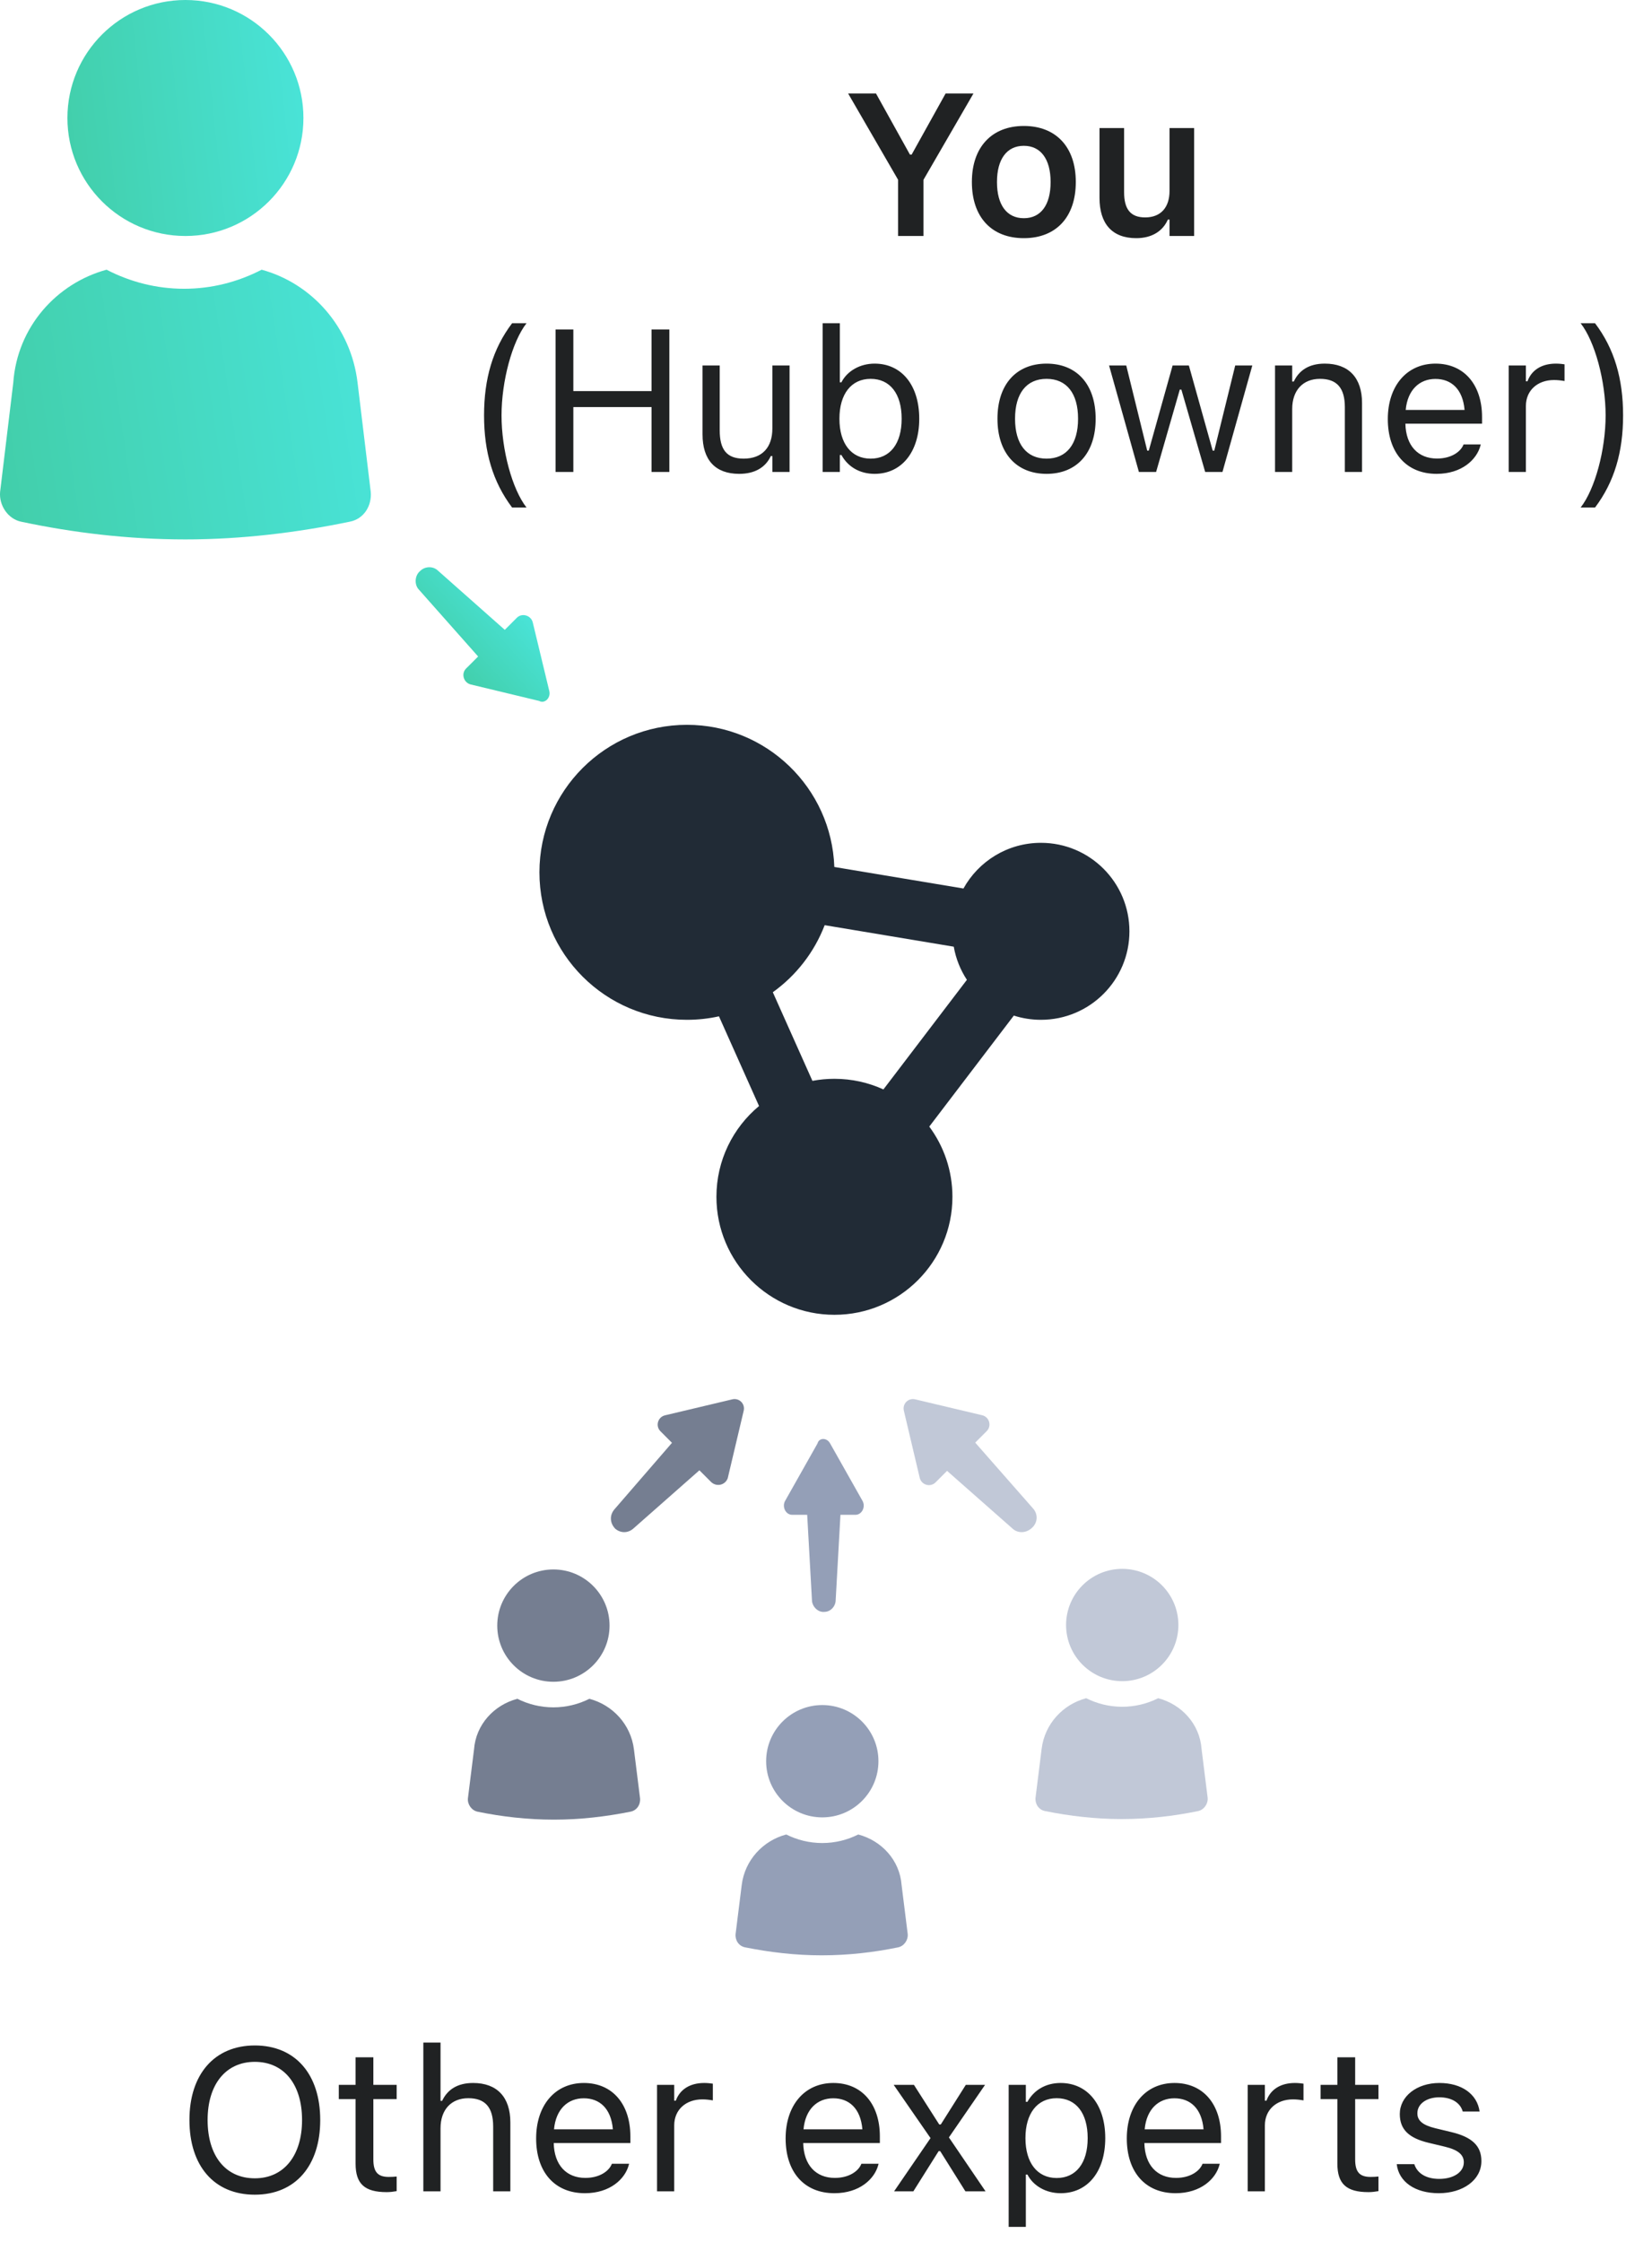 <svg width="98" height="133" viewBox="0 0 98 133" fill="none" xmlns="http://www.w3.org/2000/svg">
<path d="M11 14C7.134 14 4 10.866 4 7C4 3.134 7.134 6.78451e-07 11 4.37066e-07C14.866 1.95681e-07 18 3.134 18 7C18 10.866 14.866 14 11 14Z" fill="url(#paint0_linear)"/>
<path d="M6.322 16C7.725 16.727 9.284 17.131 10.921 17.131C12.559 17.131 14.118 16.727 15.521 16C18.483 16.808 20.822 19.394 21.212 22.707L21.992 29.172C22.07 29.98 21.602 30.788 20.744 30.95C17.626 31.596 14.352 32 10.999 32C7.569 32 4.295 31.596 1.255 30.95C0.475 30.788 -0.071 29.98 0.007 29.172L0.787 22.707C1.021 19.394 3.36 16.808 6.322 16Z" fill="url(#paint1_linear)"/>
<path d="M32.581 40.979L31.602 36.913C31.489 36.499 30.962 36.348 30.66 36.649L29.945 37.365L25.992 33.863C25.69 33.562 25.201 33.599 24.937 33.863C24.599 34.127 24.561 34.691 24.862 34.993L28.364 38.946L27.648 39.661C27.347 39.962 27.498 40.49 27.912 40.603L31.978 41.581C32.317 41.77 32.694 41.393 32.581 40.979Z" fill="url(#paint2_linear)"/>
<path d="M32.829 99.77C30.989 99.77 29.498 98.278 29.498 96.439C29.498 94.599 30.989 93.107 32.829 93.107C34.669 93.107 36.16 94.599 36.16 96.439C36.16 98.278 34.669 99.77 32.829 99.77Z" fill="#757E91"/>
<path d="M30.691 100.781C31.343 101.107 32.067 101.288 32.827 101.288C33.588 101.288 34.312 101.107 34.964 100.781C36.339 101.143 37.426 102.302 37.607 103.786L37.969 106.683C38.005 107.045 37.788 107.407 37.389 107.48C35.941 107.769 34.42 107.95 32.864 107.95C31.27 107.95 29.75 107.769 28.338 107.48C27.976 107.407 27.722 107.045 27.758 106.683L28.12 103.786C28.229 102.302 29.315 101.143 30.691 100.781Z" fill="#757E91"/>
<path d="M66.573 99.734C68.413 99.734 69.904 98.243 69.904 96.403C69.904 94.564 68.413 93.072 66.573 93.072C64.734 93.072 63.242 94.564 63.242 96.403C63.242 98.243 64.734 99.734 66.573 99.734Z" fill="#C1C8D7"/>
<path d="M68.707 100.746C68.056 101.072 67.332 101.253 66.571 101.253C65.811 101.253 65.087 101.072 64.435 100.746C63.059 101.108 61.973 102.267 61.792 103.751L61.43 106.648C61.394 107.01 61.611 107.372 62.009 107.444C63.457 107.734 64.978 107.915 66.535 107.915C68.128 107.915 69.649 107.734 71.061 107.444C71.423 107.372 71.676 107.01 71.64 106.648L71.278 103.751C71.169 102.267 70.083 101.108 68.707 100.746Z" fill="#C1C8D7"/>
<path d="M48.78 107.815C50.62 107.815 52.111 106.323 52.111 104.483C52.111 102.644 50.62 101.152 48.78 101.152C46.941 101.152 45.449 102.644 45.449 104.483C45.449 106.323 46.941 107.815 48.78 107.815Z" fill="#949FB7"/>
<path d="M50.914 108.83C50.263 109.156 49.538 109.337 48.778 109.337C48.018 109.337 47.294 109.156 46.642 108.83C45.266 109.192 44.18 110.351 43.999 111.835L43.637 114.732C43.6 115.094 43.818 115.456 44.216 115.528C45.664 115.818 47.185 115.999 48.742 115.999C50.335 115.999 51.856 115.818 53.268 115.528C53.63 115.456 53.883 115.094 53.847 114.732L53.485 111.835C53.377 110.351 52.29 109.192 50.914 108.83Z" fill="#949FB7"/>
<path d="M49.246 85.635L51.172 89.049C51.36 89.406 51.125 89.865 50.749 89.865L49.857 89.865L49.575 94.91C49.575 95.317 49.246 95.623 48.917 95.623C48.542 95.674 48.166 95.317 48.166 94.91L47.884 89.865L46.991 89.865C46.616 89.865 46.381 89.406 46.569 89.049L48.495 85.635C48.589 85.278 49.058 85.278 49.246 85.635Z" fill="#949FB7"/>
<path d="M42.173 87.909L41.49 87.225L37.554 90.696C37.239 90.959 36.819 90.959 36.504 90.696C36.189 90.38 36.136 89.907 36.451 89.539L39.863 85.595L39.181 84.911C38.866 84.596 39.023 84.07 39.443 83.965L43.432 83.018C43.852 82.913 44.22 83.281 44.115 83.702L43.17 87.698C43.012 88.119 42.488 88.224 42.173 87.909Z" fill="#757E91"/>
<path d="M60.099 90.713L56.181 87.258L55.502 87.939C55.188 88.253 54.666 88.096 54.561 87.677L53.621 83.699C53.517 83.28 53.882 82.913 54.3 83.018L58.27 83.96C58.688 84.065 58.845 84.588 58.532 84.903L57.852 85.583L61.3 89.509C61.561 89.823 61.561 90.242 61.3 90.556C60.934 90.975 60.412 90.975 60.099 90.713Z" fill="#C1C8D7"/>
<path fill-rule="evenodd" clip-rule="evenodd" d="M42.65 60.293C42.038 60.429 41.403 60.5 40.75 60.5C35.917 60.5 32 56.583 32 51.75C32 46.917 35.917 43 40.75 43C45.477 43 49.328 46.748 49.494 51.433L57.154 52.71C58.049 51.094 59.772 50 61.75 50C64.65 50 67 52.35 67 55.25C67 58.15 64.65 60.5 61.75 60.5C61.189 60.5 60.649 60.412 60.142 60.249L55.126 66.835C55.989 67.999 56.5 69.44 56.5 71C56.5 74.866 53.366 78 49.5 78C45.634 78 42.5 74.866 42.5 71C42.5 68.834 43.483 66.898 45.028 65.615L42.65 60.293ZM45.845 58.864L48.194 64.121C48.617 64.042 49.054 64 49.5 64C50.537 64 51.521 64.225 52.406 64.63L57.358 58.128C56.975 57.543 56.704 56.878 56.579 56.162L48.921 54.886C48.303 56.495 47.224 57.875 45.845 58.864Z" fill="#212B36"/>
<path d="M53.277 14H54.783V10.666L57.748 5.545H56.096L54.08 9.172H53.98L51.965 5.545H50.312L53.277 10.666V14ZM60.736 14.129C62.652 14.129 63.818 12.875 63.818 10.801V10.789C63.818 8.727 62.647 7.473 60.736 7.473C58.832 7.473 57.654 8.732 57.654 10.789V10.801C57.654 12.875 58.815 14.129 60.736 14.129ZM60.736 12.945C59.723 12.945 59.143 12.154 59.143 10.807V10.795C59.143 9.447 59.723 8.65 60.736 8.65C61.744 8.65 62.324 9.447 62.324 10.795V10.807C62.324 12.154 61.75 12.945 60.736 12.945ZM67.404 14.129C68.33 14.129 68.981 13.713 69.279 13.027H69.379V14H70.838V7.596H69.379V11.328C69.379 12.289 68.875 12.898 67.932 12.898C67.053 12.898 66.684 12.395 66.684 11.404V7.596H65.225V11.738C65.225 13.262 65.963 14.129 67.404 14.129ZM30.379 30.109H31.234C30.385 29.025 29.752 26.693 29.752 24.643C29.752 22.609 30.385 20.26 31.234 19.176H30.379C29.23 20.693 28.715 22.469 28.715 24.643C28.715 26.822 29.236 28.592 30.379 30.109ZM32.957 28H34.012V24.15H38.652V28H39.707V19.545H38.652V23.201H34.012V19.545H32.957V28ZM43.85 28.111C44.775 28.111 45.414 27.73 45.725 27.057H45.818V28H46.838V21.684H45.818V25.422C45.818 26.529 45.227 27.209 44.113 27.209C43.105 27.209 42.695 26.664 42.695 25.527V21.684H41.676V25.773C41.676 27.268 42.414 28.111 43.85 28.111ZM51.883 28.111C53.482 28.111 54.531 26.816 54.531 24.848V24.836C54.531 22.855 53.488 21.572 51.883 21.572C51.016 21.572 50.26 22.006 49.914 22.68H49.82V19.176H48.801V28H49.82V26.992H49.914C50.301 27.695 51.004 28.111 51.883 28.111ZM51.648 27.209C50.5 27.209 49.797 26.307 49.797 24.848V24.836C49.797 23.377 50.5 22.475 51.648 22.475C52.803 22.475 53.488 23.365 53.488 24.836V24.848C53.488 26.318 52.803 27.209 51.648 27.209ZM62.084 28.111C63.883 28.111 64.996 26.869 64.996 24.848V24.836C64.996 22.809 63.883 21.572 62.084 21.572C60.285 21.572 59.172 22.809 59.172 24.836V24.848C59.172 26.869 60.285 28.111 62.084 28.111ZM62.084 27.209C60.889 27.209 60.215 26.336 60.215 24.848V24.836C60.215 23.342 60.889 22.475 62.084 22.475C63.279 22.475 63.953 23.342 63.953 24.836V24.848C63.953 26.336 63.279 27.209 62.084 27.209ZM67.562 28H68.582L69.988 23.113H70.082L71.494 28H72.519L74.289 21.684H73.275L72.033 26.734H71.939L70.527 21.684H69.561L68.148 26.734H68.055L66.812 21.684H65.793L67.562 28ZM75.637 28H76.656V24.262C76.656 23.154 77.295 22.475 78.303 22.475C79.311 22.475 79.779 23.02 79.779 24.156V28H80.799V23.91C80.799 22.41 80.008 21.572 78.59 21.572C77.658 21.572 77.066 21.965 76.75 22.633H76.656V21.684H75.637V28ZM85.223 28.111C86.711 28.111 87.613 27.268 87.83 26.412L87.842 26.365H86.822L86.799 26.418C86.629 26.799 86.102 27.203 85.246 27.203C84.121 27.203 83.4 26.441 83.371 25.135H87.918V24.736C87.918 22.85 86.875 21.572 85.158 21.572C83.441 21.572 82.328 22.908 82.328 24.859V24.865C82.328 26.846 83.418 28.111 85.223 28.111ZM85.152 22.48C86.084 22.48 86.775 23.072 86.881 24.32H83.389C83.5 23.119 84.215 22.48 85.152 22.48ZM89.5 28H90.519V24.086C90.519 23.16 91.211 22.545 92.184 22.545C92.406 22.545 92.6 22.568 92.811 22.604V21.613C92.711 21.596 92.494 21.572 92.301 21.572C91.445 21.572 90.853 21.959 90.613 22.621H90.519V21.684H89.5V28ZM94.621 30.109C95.764 28.592 96.285 26.822 96.285 24.643C96.285 22.469 95.769 20.693 94.621 19.176H93.766C94.615 20.26 95.248 22.609 95.248 24.643C95.248 26.693 94.615 29.025 93.766 30.109H94.621Z" fill="#202223"/>
<path d="M15.117 130.199C17.531 130.199 18.996 128.471 18.996 125.775V125.764C18.996 123.057 17.52 121.346 15.117 121.346C12.727 121.346 11.238 123.051 11.238 125.764V125.775C11.238 128.477 12.691 130.199 15.117 130.199ZM15.117 129.227C13.359 129.227 12.316 127.867 12.316 125.775V125.764C12.316 123.654 13.395 122.318 15.117 122.318C16.846 122.318 17.918 123.654 17.918 125.764V125.775C17.918 127.867 16.852 129.227 15.117 129.227ZM22.939 130.047C23.139 130.047 23.332 130.023 23.531 129.988V129.121C23.344 129.139 23.244 129.145 23.062 129.145C22.406 129.145 22.148 128.846 22.148 128.102V124.527H23.531V123.684H22.148V122.049H21.094V123.684H20.098V124.527H21.094V128.359C21.094 129.566 21.639 130.047 22.939 130.047ZM25.113 130H26.133V126.262C26.133 125.154 26.771 124.475 27.779 124.475C28.787 124.475 29.256 125.02 29.256 126.156V130H30.275V125.91C30.275 124.41 29.484 123.572 28.066 123.572C27.135 123.572 26.543 123.965 26.227 124.633H26.133V121.176H25.113V130ZM34.699 130.111C36.188 130.111 37.09 129.268 37.307 128.412L37.318 128.365H36.299L36.275 128.418C36.105 128.799 35.578 129.203 34.723 129.203C33.598 129.203 32.877 128.441 32.848 127.135H37.395V126.736C37.395 124.85 36.352 123.572 34.635 123.572C32.918 123.572 31.805 124.908 31.805 126.859V126.865C31.805 128.846 32.895 130.111 34.699 130.111ZM34.629 124.48C35.56 124.48 36.252 125.072 36.357 126.32H32.865C32.977 125.119 33.691 124.48 34.629 124.48ZM38.977 130H39.996V126.086C39.996 125.16 40.688 124.545 41.66 124.545C41.883 124.545 42.076 124.568 42.287 124.604V123.613C42.188 123.596 41.971 123.572 41.777 123.572C40.922 123.572 40.33 123.959 40.09 124.621H39.996V123.684H38.977V130ZM49.5 130.111C50.988 130.111 51.891 129.268 52.107 128.412L52.119 128.365H51.1L51.076 128.418C50.906 128.799 50.379 129.203 49.523 129.203C48.398 129.203 47.678 128.441 47.648 127.135H52.195V126.736C52.195 124.85 51.152 123.572 49.435 123.572C47.719 123.572 46.605 124.908 46.605 126.859V126.865C46.605 128.846 47.695 130.111 49.5 130.111ZM49.43 124.48C50.361 124.48 51.053 125.072 51.158 126.32H47.666C47.777 125.119 48.492 124.48 49.43 124.48ZM53.039 130H54.182L55.682 127.615H55.775L57.27 130H58.465L56.291 126.801L58.435 123.684H57.293L55.81 126.033H55.717L54.217 123.684H53.016L55.201 126.842L53.039 130ZM59.836 132.109H60.855V129.004H60.949C61.295 129.678 62.051 130.111 62.918 130.111C64.523 130.111 65.566 128.828 65.566 126.848V126.836C65.566 124.867 64.518 123.572 62.918 123.572C62.039 123.572 61.336 123.988 60.949 124.691H60.855V123.684H59.836V132.109ZM62.684 129.209C61.535 129.209 60.832 128.307 60.832 126.848V126.836C60.832 125.377 61.535 124.475 62.684 124.475C63.838 124.475 64.523 125.365 64.523 126.836V126.848C64.523 128.318 63.838 129.209 62.684 129.209ZM69.738 130.111C71.227 130.111 72.129 129.268 72.346 128.412L72.357 128.365H71.338L71.314 128.418C71.144 128.799 70.617 129.203 69.762 129.203C68.637 129.203 67.916 128.441 67.887 127.135H72.434V126.736C72.434 124.85 71.391 123.572 69.674 123.572C67.957 123.572 66.844 124.908 66.844 126.859V126.865C66.844 128.846 67.934 130.111 69.738 130.111ZM69.668 124.48C70.6 124.48 71.291 125.072 71.397 126.32H67.904C68.016 125.119 68.731 124.48 69.668 124.48ZM74.016 130H75.035V126.086C75.035 125.16 75.727 124.545 76.699 124.545C76.922 124.545 77.115 124.568 77.326 124.604V123.613C77.227 123.596 77.01 123.572 76.816 123.572C75.961 123.572 75.369 123.959 75.129 124.621H75.035V123.684H74.016V130ZM81.182 130.047C81.381 130.047 81.574 130.023 81.773 129.988V129.121C81.586 129.139 81.486 129.145 81.305 129.145C80.648 129.145 80.391 128.846 80.391 128.102V124.527H81.773V123.684H80.391V122.049H79.336V123.684H78.34V124.527H79.336V128.359C79.336 129.566 79.881 130.047 81.182 130.047ZM85.348 130.111C86.783 130.111 87.879 129.332 87.879 128.207V128.195C87.879 127.293 87.305 126.777 86.115 126.49L85.143 126.256C84.398 126.074 84.082 125.805 84.082 125.377V125.365C84.082 124.809 84.633 124.422 85.383 124.422C86.144 124.422 86.637 124.768 86.772 125.266H87.773C87.633 124.234 86.713 123.572 85.389 123.572C84.047 123.572 83.039 124.363 83.039 125.412V125.418C83.039 126.326 83.572 126.842 84.756 127.123L85.734 127.357C86.514 127.545 86.836 127.844 86.836 128.271V128.283C86.836 128.857 86.232 129.262 85.383 129.262C84.574 129.262 84.07 128.916 83.9 128.389H82.857C82.975 129.432 83.941 130.111 85.348 130.111Z" fill="#202223"/>
<defs>
<linearGradient id="paint0_linear" x1="18" y1="0" x2="2.622" y2="1.653" gradientUnits="userSpaceOnUse">
<stop offset="0.05" stop-color="#49E3D7"/>
<stop offset="1" stop-color="#42CEA9"/>
</linearGradient>
<linearGradient id="paint1_linear" x1="22" y1="16" x2="-1.922" y2="19.535" gradientUnits="userSpaceOnUse">
<stop offset="0.05" stop-color="#49E3D7"/>
<stop offset="1" stop-color="#42CEA9"/>
</linearGradient>
<linearGradient id="paint2_linear" x1="34.375" y1="39.58" x2="29.943" y2="43.559" gradientUnits="userSpaceOnUse">
<stop offset="0.05" stop-color="#49E3D7"/>
<stop offset="1" stop-color="#42CEA9"/>
</linearGradient>
</defs>
</svg>
